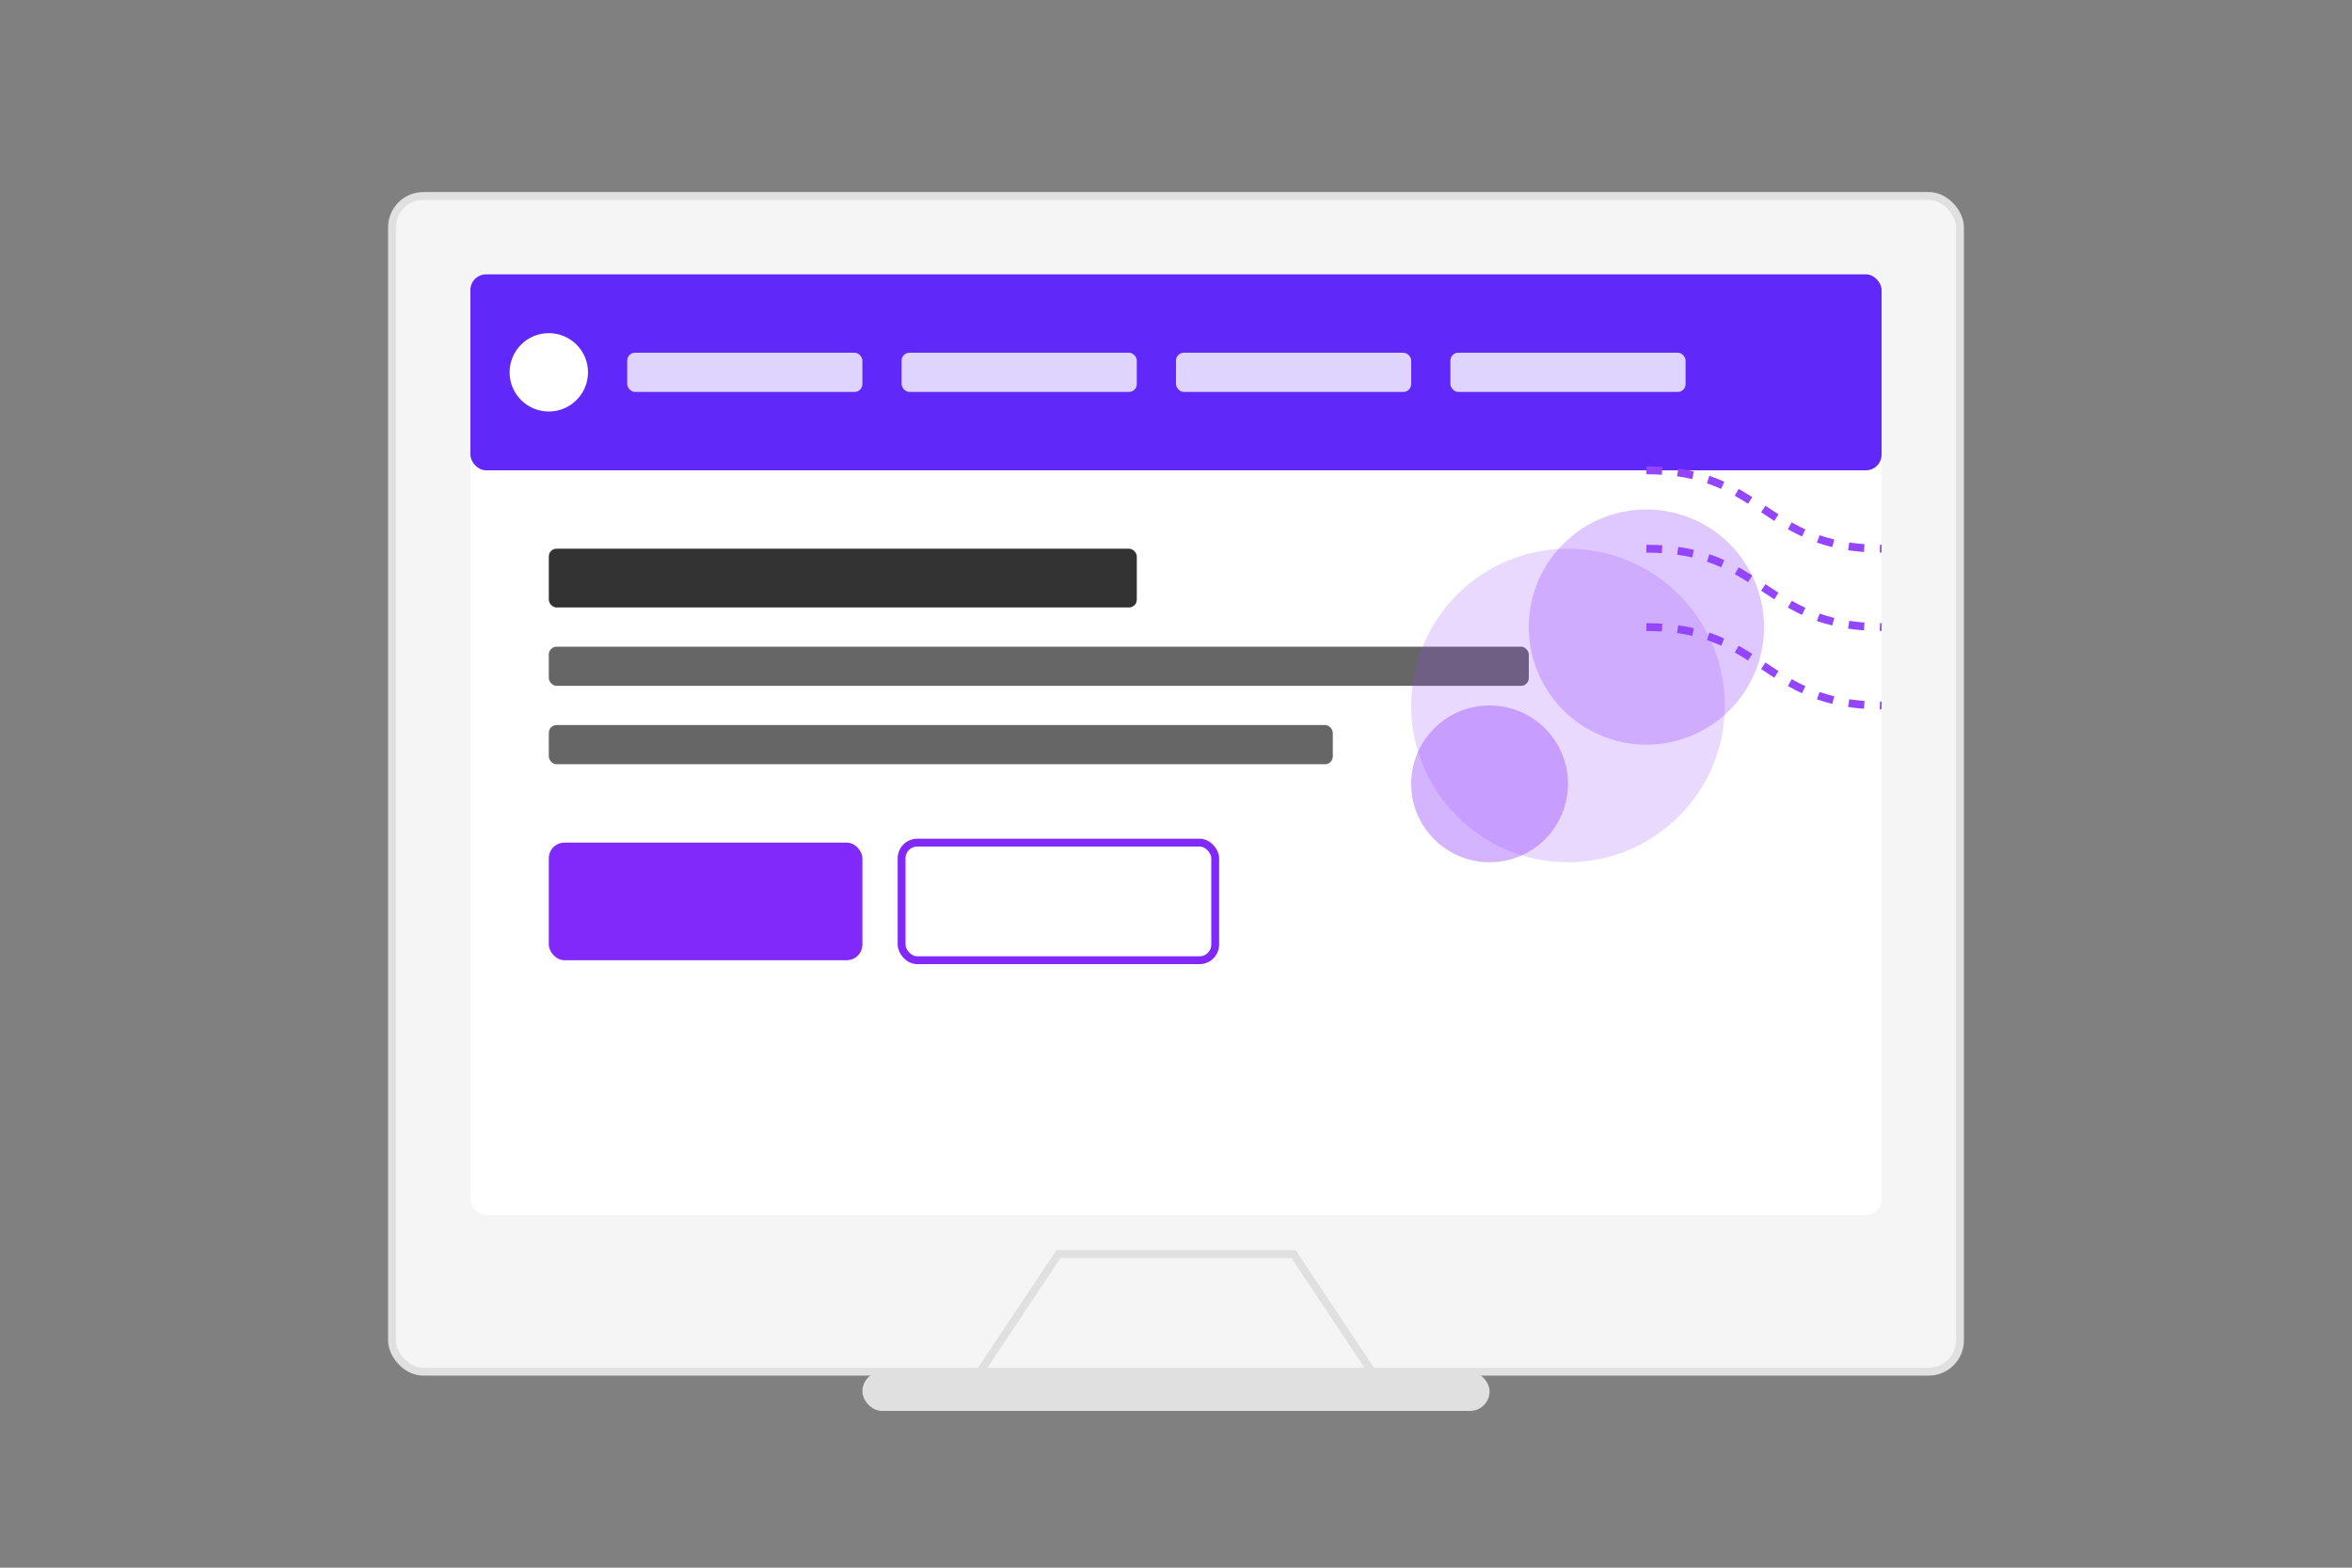 <svg width="600" height="400" viewBox="0 0 600 400" fill="none" xmlns="http://www.w3.org/2000/svg">
  <rect x="0" y="0" width="600" height="400" fill="#808080" stroke="none"/>
  <!-- Device frame -->
  <rect x="100" y="50" width="400" height="300" rx="8" fill="#F5F5F5" stroke="#E0E0E0" stroke-width="2"/>
  
  <!-- Screen content -->
  <rect x="120" y="70" width="360" height="240" rx="4" fill="#FFFFFF"/>
  
  <!-- Website header -->
  <rect x="120" y="70" width="360" height="50" rx="4" fill="#6128FA"/>
  <circle cx="140" cy="95" r="10" fill="#FFFFFF"/>
  <rect x="160" y="90" width="60" height="10" rx="2" fill="#FFFFFF" opacity="0.8"/>
  <rect x="230" y="90" width="60" height="10" rx="2" fill="#FFFFFF" opacity="0.8"/>
  <rect x="300" y="90" width="60" height="10" rx="2" fill="#FFFFFF" opacity="0.8"/>
  <rect x="370" y="90" width="60" height="10" rx="2" fill="#FFFFFF" opacity="0.8"/>
  
  <!-- Website content -->
  <rect x="140" y="140" width="150" height="15" rx="2" fill="#333333"/>
  <rect x="140" y="165" width="250" height="10" rx="2" fill="#666666"/>
  <rect x="140" y="185" width="200" height="10" rx="2" fill="#666666"/>
  <rect x="140" y="215" width="80" height="30" rx="4" fill="#8128FA"/>
  <rect x="230" y="215" width="80" height="30" rx="4" fill="none" stroke="#8128FA" stroke-width="2"/>
  
  <!-- Graphic elements -->
  <circle cx="400" cy="180" r="40" fill="#9345FF" opacity="0.2"/>
  <circle cx="420" cy="160" r="30" fill="#9345FF" opacity="0.3"/>
  <circle cx="380" cy="200" r="20" fill="#9345FF" opacity="0.4"/>
  
  <!-- Device base -->
  <rect x="220" y="350" width="160" height="10" rx="5" fill="#E0E0E0"/>
  <path d="M250 350L270 320H330L350 350H250Z" fill="#F5F5F5" stroke="#E0E0E0" stroke-width="2"/>
  
  <!-- Animation elements - waves -->
  <path d="M420 120C450 120 450 140 480 140" stroke="#9345FF" stroke-width="2" stroke-dasharray="4 4"/>
  <path d="M420 140C450 140 450 160 480 160" stroke="#9345FF" stroke-width="2" stroke-dasharray="4 4"/>
  <path d="M420 160C450 160 450 180 480 180" stroke="#9345FF" stroke-width="2" stroke-dasharray="4 4"/>
</svg> 